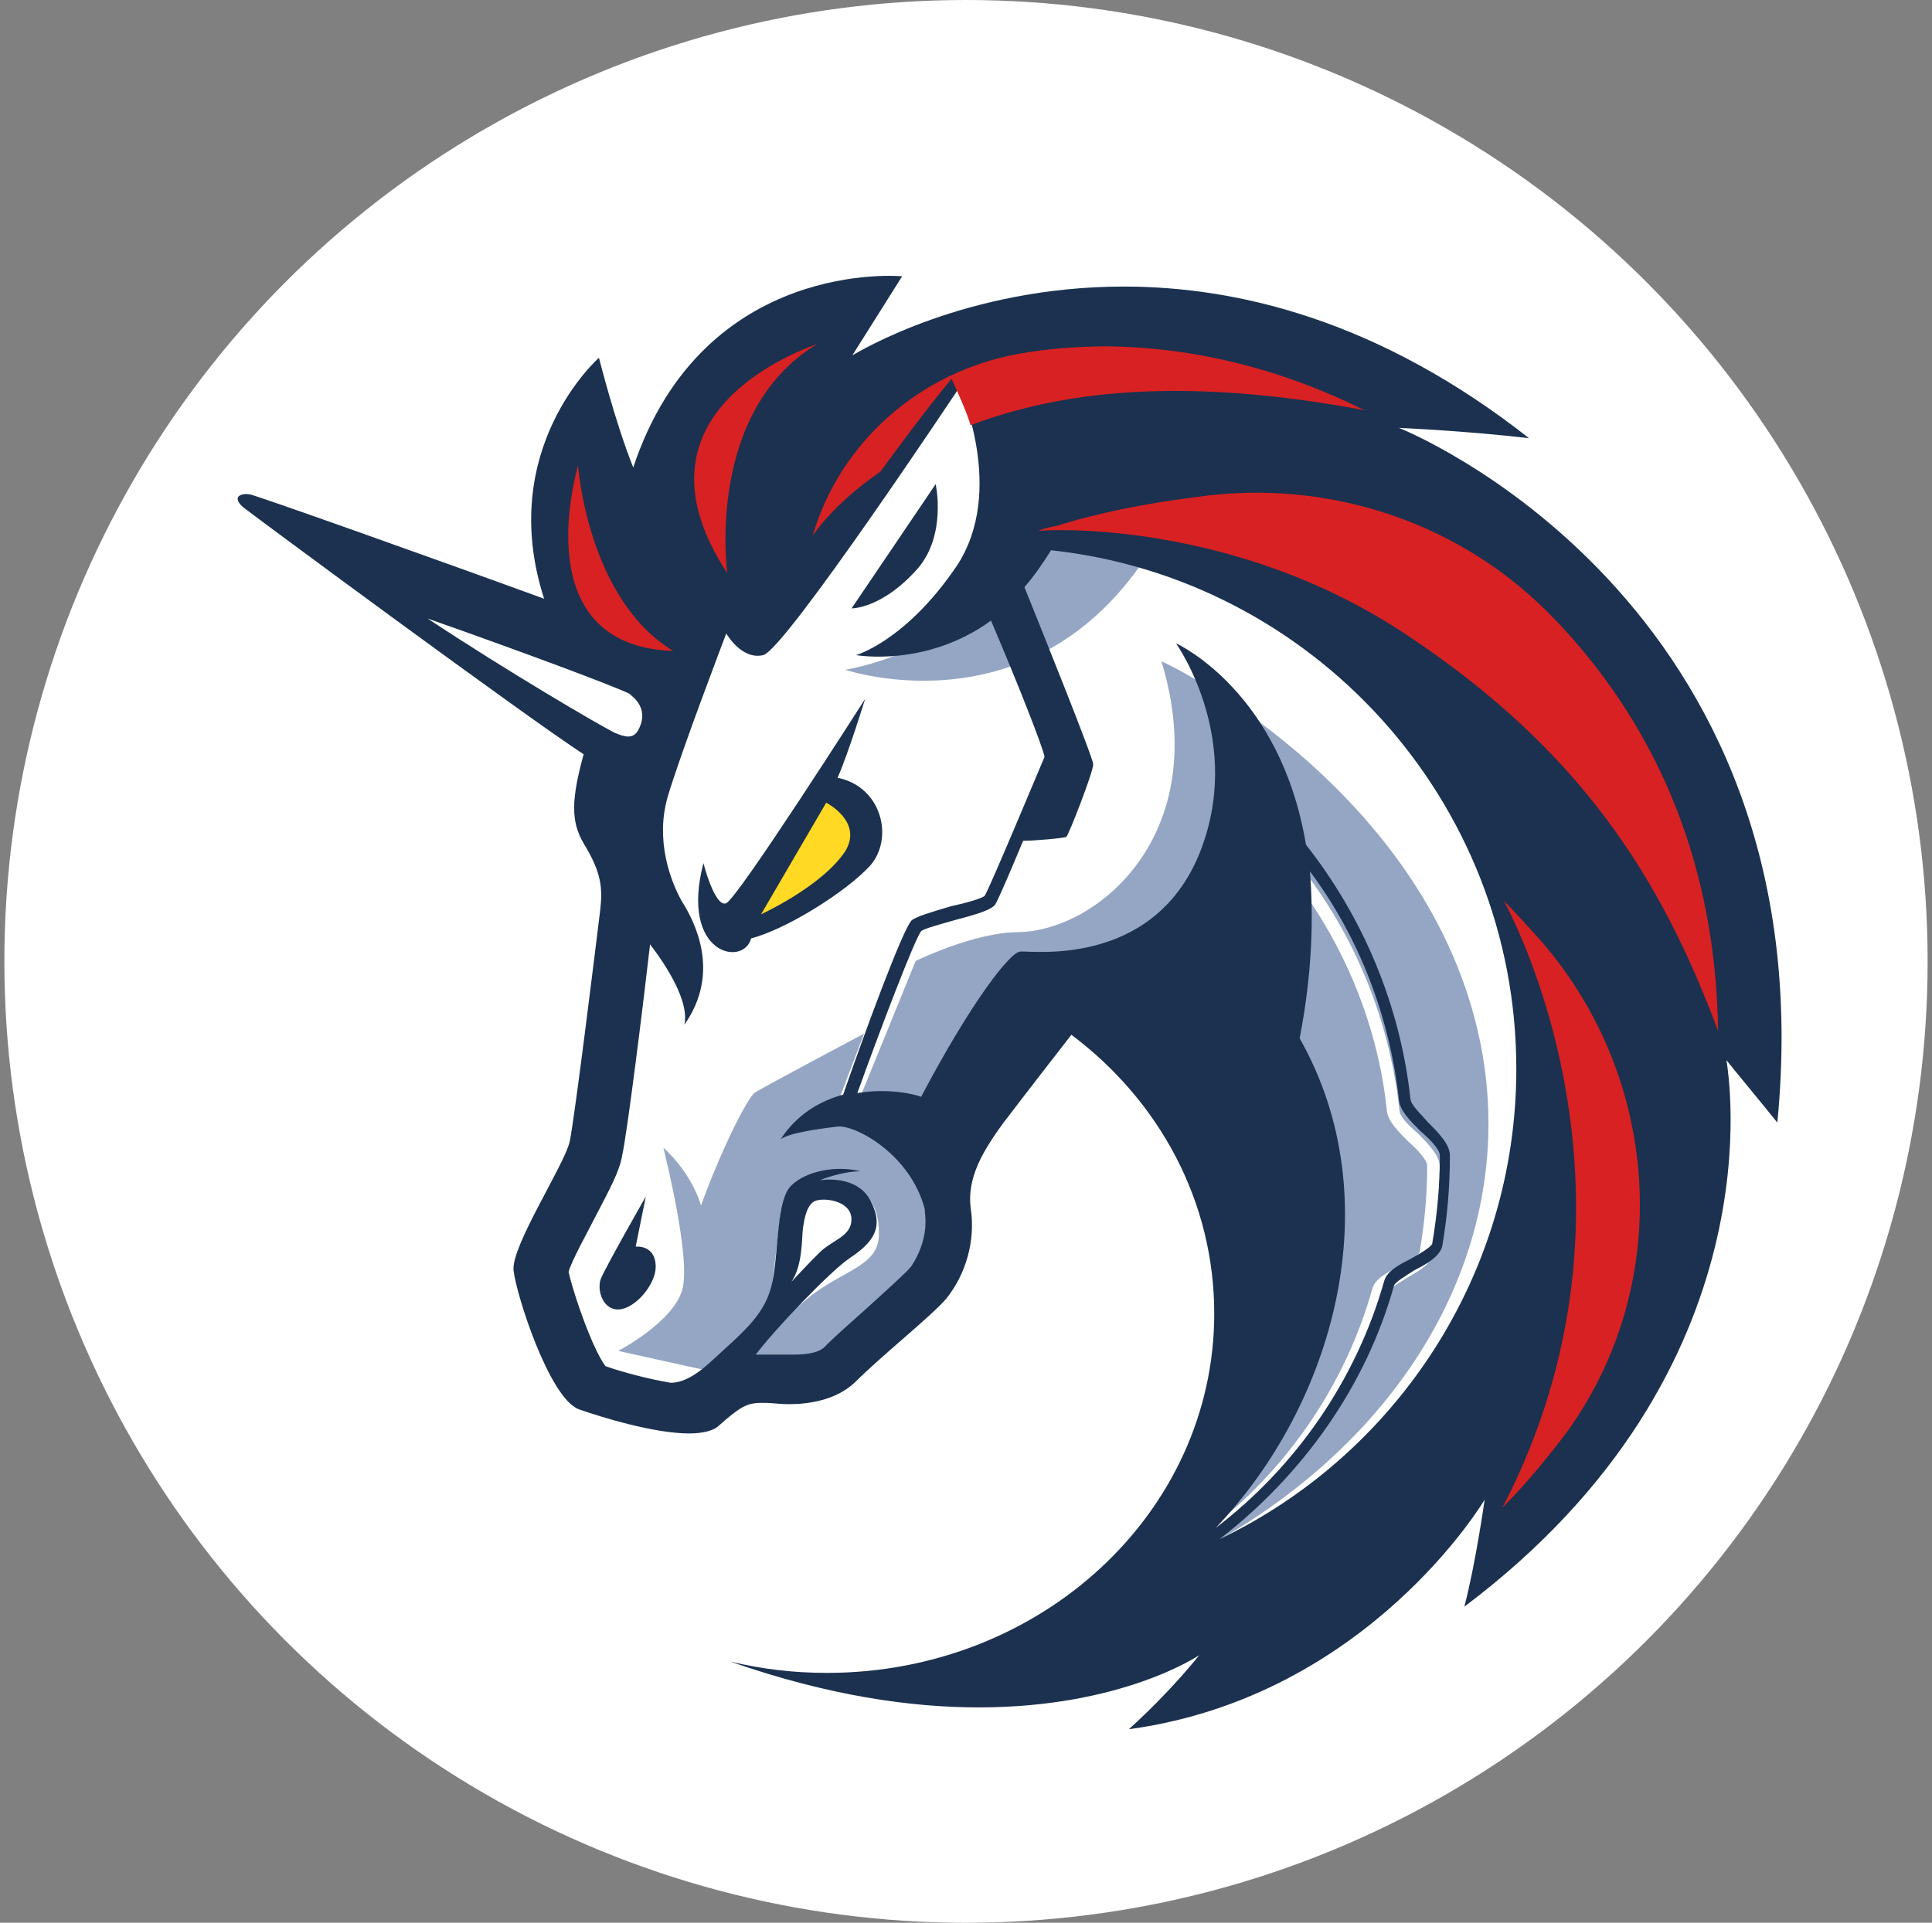 <svg width="221" height="220" viewBox="0 0 221 220" fill="none" xmlns="http://www.w3.org/2000/svg">
<rect x="0" y="0" width="221" height="220" fill="#808080" stroke="none"/>
<g clip-path="url(#clip0_2_21460)">
<circle cx="110.5" cy="110" r="110" fill="white"/>
<path d="M68.559 124.413L73.159 89.855L33.263 62.159L69.715 74.507L78.324 61.298L109.759 41.794L179.047 79.967L182.638 138.212L151.769 181.108L127.37 184.847L139.988 161.751V139.516L130.813 122.15L121.491 115.977L107.151 130.759V146.403L95.96 156.881L81.743 158.603L75.446 162.169L65.116 158.873L60.811 143.377L68.559 132.481V124.413Z" fill="white"/>
<path d="M132.264 61.864C124.664 60.29 116.35 60.708 116.35 60.708C116.35 60.708 113.62 73.326 96.698 76.647C96.821 76.647 119.056 84.247 132.264 61.864Z" fill="#94A6C3"/>
<path d="M139.151 176.361C148.326 169.179 155.213 159.291 158.386 148.1C158.533 147.681 159.812 146.943 160.673 146.378C162.1 145.517 163.551 144.804 163.822 143.648C164.387 140.352 164.683 136.908 164.683 133.465C164.683 132.186 163.379 130.882 162.1 129.603C161.091 128.742 160.083 127.734 160.083 127.02C158.656 113.959 152.63 101.76 143.013 92.88L142.005 93.889C151.327 102.645 157.353 114.55 158.656 127.168C158.804 128.324 159.935 129.455 161.091 130.611C162.1 131.472 163.256 132.776 163.256 133.342C163.256 136.638 162.961 139.933 162.395 143.229C162.248 143.795 160.968 144.385 159.96 144.951C158.533 145.664 157.23 146.378 156.959 147.534C153.516 159.734 145.62 170.359 135.142 177.246C137.011 173.237 142.89 160.176 146.038 153.56L145.473 132.333L127.247 114.697L116.916 116.124L105.577 134.498C105.577 134.498 110.89 141.237 103.412 149.133C96.107 156.88 90.352 158.602 90.352 158.602L85.039 155.724C86.613 153.708 89.786 150.707 92.221 148.69C96.378 145.246 100.535 144.951 100.535 141.237C100.707 133.465 92.369 135.604 92.369 135.604L89.343 138.482L88.064 149.108L81.767 157.003L81.054 156.856L70.724 154.568C70.724 154.568 77.045 151.272 78.053 147.534C79.062 143.943 76.037 132.038 75.889 131.325C76.037 131.472 78.914 133.907 80.193 137.917C82.481 131.595 85.506 125.569 86.367 125.003C87.228 124.438 98.838 118.264 98.838 118.264L94.976 128.447L97.854 126.873L104.741 109.95C104.741 109.95 111.48 106.654 116.498 106.654C125.525 106.507 138.881 95.463 132.855 75.663C134.576 76.376 164.412 91.306 169.577 120.576C173.439 143.082 160.673 164.161 139.151 176.361Z" fill="#94A6C3"/>
<path d="M105.012 65.012C108.308 61.126 107.029 55.395 107.029 55.395L97.412 69.612C97.264 69.612 100.831 69.759 105.012 65.012Z" fill="#1B314F"/>
<path d="M72.716 142.639L73.872 136.908C73.872 136.908 69.125 145.222 68.707 146.378C68.264 147.682 69.002 149.969 70.847 149.821C72.716 149.674 75.004 146.944 75.004 144.951C75.004 142.369 72.716 142.639 72.716 142.639Z" fill="#1B314F"/>
<path d="M160.034 48.961C160.034 48.961 167.329 49.26 174.9 50.135C157.835 36.713 141.67 32.788 128.552 32.788C110.488 32.788 98.245 40.237 97.496 40.662L103.192 31.614C103.192 31.614 80.456 29.414 72.436 53.485C70.387 48.386 68.513 40.937 68.513 40.937C68.513 40.937 56.695 51.31 62.242 68.507C48.675 63.558 29.311 56.684 28.562 56.559C27.537 56.409 27.238 56.859 27.238 56.859C27.238 56.859 26.938 57.284 27.812 58.034C29.436 59.309 60.043 81.93 66.764 86.304C65.315 91.553 65.315 94.027 66.764 96.502C68.813 99.851 68.938 101.601 68.663 104.076C68.363 106.55 65.74 127.996 65.165 130.621C64.59 133.245 58.469 142.569 58.744 145.343C59.044 148.118 62.816 159.916 66.189 161.24C68.663 162.115 74.784 164.015 78.857 164.015C80.306 164.015 81.63 163.715 82.205 163.14C84.678 160.965 85.403 160.516 87.152 160.516C87.302 160.516 87.452 160.516 87.577 160.516C88.301 160.516 89.176 160.665 90.2 160.665C92.524 160.665 95.597 160.216 97.771 158.191C100.969 154.992 106.516 150.617 108.264 148.568C110.463 145.793 111.612 142.019 111.038 138.22C110.588 134.72 112.487 131.646 114.686 128.596C117.459 124.947 122.556 118.398 122.556 118.398C132.625 125.947 138.896 137.47 138.896 150.292C138.896 173.038 119.083 191.41 94.598 191.41C90.8 191.41 87.177 190.985 83.529 190.11C94.748 194.035 104.217 195.359 111.962 195.359C128.427 195.359 137.172 189.385 137.172 189.385C137.172 189.385 134.124 193.335 129.152 197.834C129.302 197.834 129.302 197.834 129.302 197.834C156.561 194.035 169.828 171.589 169.828 171.589C169.828 171.589 168.803 178.887 167.504 183.836C203.758 156.566 197.636 122.447 197.486 121.298C197.786 121.722 201.434 126.097 203.308 128.446C209.155 68.357 160.034 48.961 160.034 48.961ZM104.217 144.918C103.642 145.643 101.169 147.843 99.42 149.442C97.671 151.042 95.772 152.642 94.323 154.117C93.748 154.692 92.574 154.992 90.825 154.992C90.25 154.992 89.65 154.992 89.226 154.992C88.926 154.992 88.651 154.992 88.351 154.992C88.052 154.992 87.902 154.992 87.777 154.992C87.327 154.992 86.902 154.992 86.452 154.992C88.651 152.067 95.047 145.368 97.246 143.918C99.87 142.169 101.194 140.419 99.57 137.37C97.971 134.295 93.748 135.045 93.748 135.045C93.748 135.045 96.222 134.02 98.42 134.02C95.647 133.295 92.149 134.02 90.55 135.62C88.801 137.22 89.101 142.919 88.376 146.543C87.652 150.342 85.178 152.242 81.38 155.741C79.332 157.641 77.882 158.216 76.708 158.216C74.235 157.791 71.311 157.041 69.263 156.316C67.814 154.417 65.615 148.143 65.04 145.518C65.465 144.068 67.214 140.994 68.088 139.244C69.837 135.895 70.862 133.995 71.162 132.246C71.736 129.771 73.635 114.449 74.36 108.05C76.258 110.524 78.882 114.624 78.282 117.248C82.505 111.274 79.457 105.425 77.983 103.101C76.683 100.776 74.934 96.102 76.383 91.153C77.832 86.204 83.079 72.481 83.079 72.481C83.079 72.481 84.828 75.556 87.302 74.956C89.775 74.381 109.739 44.336 109.739 44.336C109.739 44.336 115.135 56.134 109.439 64.758C103.617 73.356 97.921 74.956 97.921 74.956C97.921 74.956 105.941 76.406 113.361 71.007C116.41 78.155 119.333 85.579 119.483 86.604C119.033 87.629 113.212 101.626 112.637 102.501C112.337 102.801 110.313 103.376 108.839 103.676C106.366 104.401 104.916 104.85 104.317 105.275C103.292 106.15 98.62 118.973 96.447 125.247C93.823 125.972 91.2 127.446 89.301 130.346C90.325 129.621 93.523 129.171 95.872 128.896C97.921 128.746 104.167 132.096 105.791 138.369C105.791 138.519 105.791 138.519 105.791 138.669C106.116 140.969 105.391 143.169 104.217 144.918ZM90.525 146.668C91.849 144.768 91.699 141.569 91.849 140.544C91.999 139.519 92.274 137.62 93.448 137.345C94.623 137.045 97.396 137.495 97.396 139.519C97.396 141.419 95.347 141.844 93.898 143.169C92.849 144.168 90.8 146.368 90.525 146.668ZM148.665 118.798C150.115 111.374 150.265 104.95 149.84 99.701C155.511 107.275 159.009 116.473 160.034 125.947C160.184 127.121 161.333 128.271 162.507 129.446C163.532 130.321 164.706 131.496 164.706 132.221C164.706 135.57 164.406 138.919 163.831 142.294C163.682 142.719 162.382 143.469 161.358 144.043C159.909 144.768 158.585 145.493 158.31 146.668C155.112 157.891 148.241 167.814 139.071 174.813C152.613 160.665 159.159 137.32 148.665 118.798ZM139.496 176.113C148.965 168.814 156.261 158.616 159.459 147.093C159.609 146.668 160.908 145.918 161.783 145.343C163.232 144.618 164.706 143.744 164.981 142.569C165.555 139.219 165.855 135.72 165.855 132.221C165.855 130.921 164.531 129.596 163.232 128.296C162.507 127.421 161.333 126.397 161.333 125.672C160.159 115.024 155.936 104.975 149.39 96.652C146.467 79.155 134.824 73.756 134.524 73.606C134.824 74.056 142.394 84.979 137.147 97.802C131.751 110.774 117.909 108.75 116.734 108.875C115.56 108.875 111.063 114.699 105.366 125.497C104.642 125.197 101.568 124.472 98.07 125.072C100.694 117.773 104.642 107.425 105.366 106.55C105.666 106.25 107.84 105.675 109.314 105.25C112.087 104.526 113.386 104.076 113.836 103.501C114.136 103.051 115.585 99.701 117.034 96.202C118.358 96.202 121.706 95.902 121.981 95.752C122.281 95.452 125.054 88.328 125.054 87.454C125.054 86.729 119.358 72.581 117.184 67.182C118.209 66.007 119.233 64.558 120.232 62.958C150.115 66.182 173.451 91.553 173.451 122.297C173.451 145.918 159.609 166.489 139.496 176.113Z" fill="#1B314F"/>
<path d="M99.551 99.029C102.281 95.881 100.855 90.002 95.812 88.994C97.116 85.993 98.961 79.967 98.961 79.967C98.961 79.967 84.326 102.915 83.047 103.358C81.743 103.801 80.464 98.759 80.464 98.759C77.734 109.237 85.064 110.663 85.924 107.367C89.934 106.334 96.821 102.03 99.551 99.029Z" fill="#1B314F"/>
<path d="M87.056 104.613L94.509 91.847C94.509 91.847 98.813 94.012 96.649 97.455C93.943 101.464 87.056 104.613 87.056 104.613Z" fill="#FFD923"/>
<path d="M179.318 163.743C177.153 166.621 174.718 169.622 171.865 172.5C190.362 136.908 172.726 104.342 172.013 103.063C173.316 104.367 174.595 105.794 175.751 107.073C189.944 122.839 191.665 146.526 179.318 163.743Z" fill="#D82122"/>
<path d="M196.535 117.968C190.066 100.603 180.892 85.821 160.673 72.489C141.168 59.576 120.212 60.585 119.056 60.732C118.908 60.732 118.761 60.732 118.761 60.732C119.474 60.437 120.187 60.289 120.901 60.166C125.353 58.74 131.084 57.584 136.839 56.87C152.065 54.681 167.413 59.847 177.891 70.915C178.039 71.063 178.039 71.063 178.186 71.21C190.091 83.828 196.265 99.595 196.535 117.968Z" fill="#D82122"/>
<path d="M156.074 46.934C134.699 42.924 120.925 44.917 111.013 48.655C110.718 47.499 109.709 45.212 108.848 43.343C105.872 46.934 102.699 51.238 100.707 53.968C95.246 57.707 92.959 61.298 92.959 61.298C96.107 50.525 105.306 42.506 116.498 40.489C119.646 39.924 123.09 39.628 126.828 39.628C136.716 39.776 146.604 42.211 156.074 46.934Z" fill="#D82122"/>
<path d="M77.02 74.482C60.245 73.916 65.829 54.387 66.124 53.255C66.124 53.403 67.255 68.604 77.02 74.482Z" fill="#D82122"/>
<path d="M93.525 39.334C80.612 47.081 83.195 65.578 83.195 65.578C70.847 46.811 92.517 39.776 93.525 39.334Z" fill="#D82122"/>
<path d="M72.298 79.647C73.159 80.361 74.02 81.664 73.011 83.534C72.446 84.542 71.585 84.395 70.281 83.829C68.559 82.968 58.229 76.942 48.907 70.768C59.532 74.507 70.281 78.516 72.003 79.377C72.003 79.377 72.15 79.524 72.298 79.647Z" fill="white"/>
</g>
<defs>
<clipPath id="clip0_2_21460">
<rect width="220" height="220" fill="white" transform="translate(0.5)"/>
</clipPath>
</defs>
</svg>
